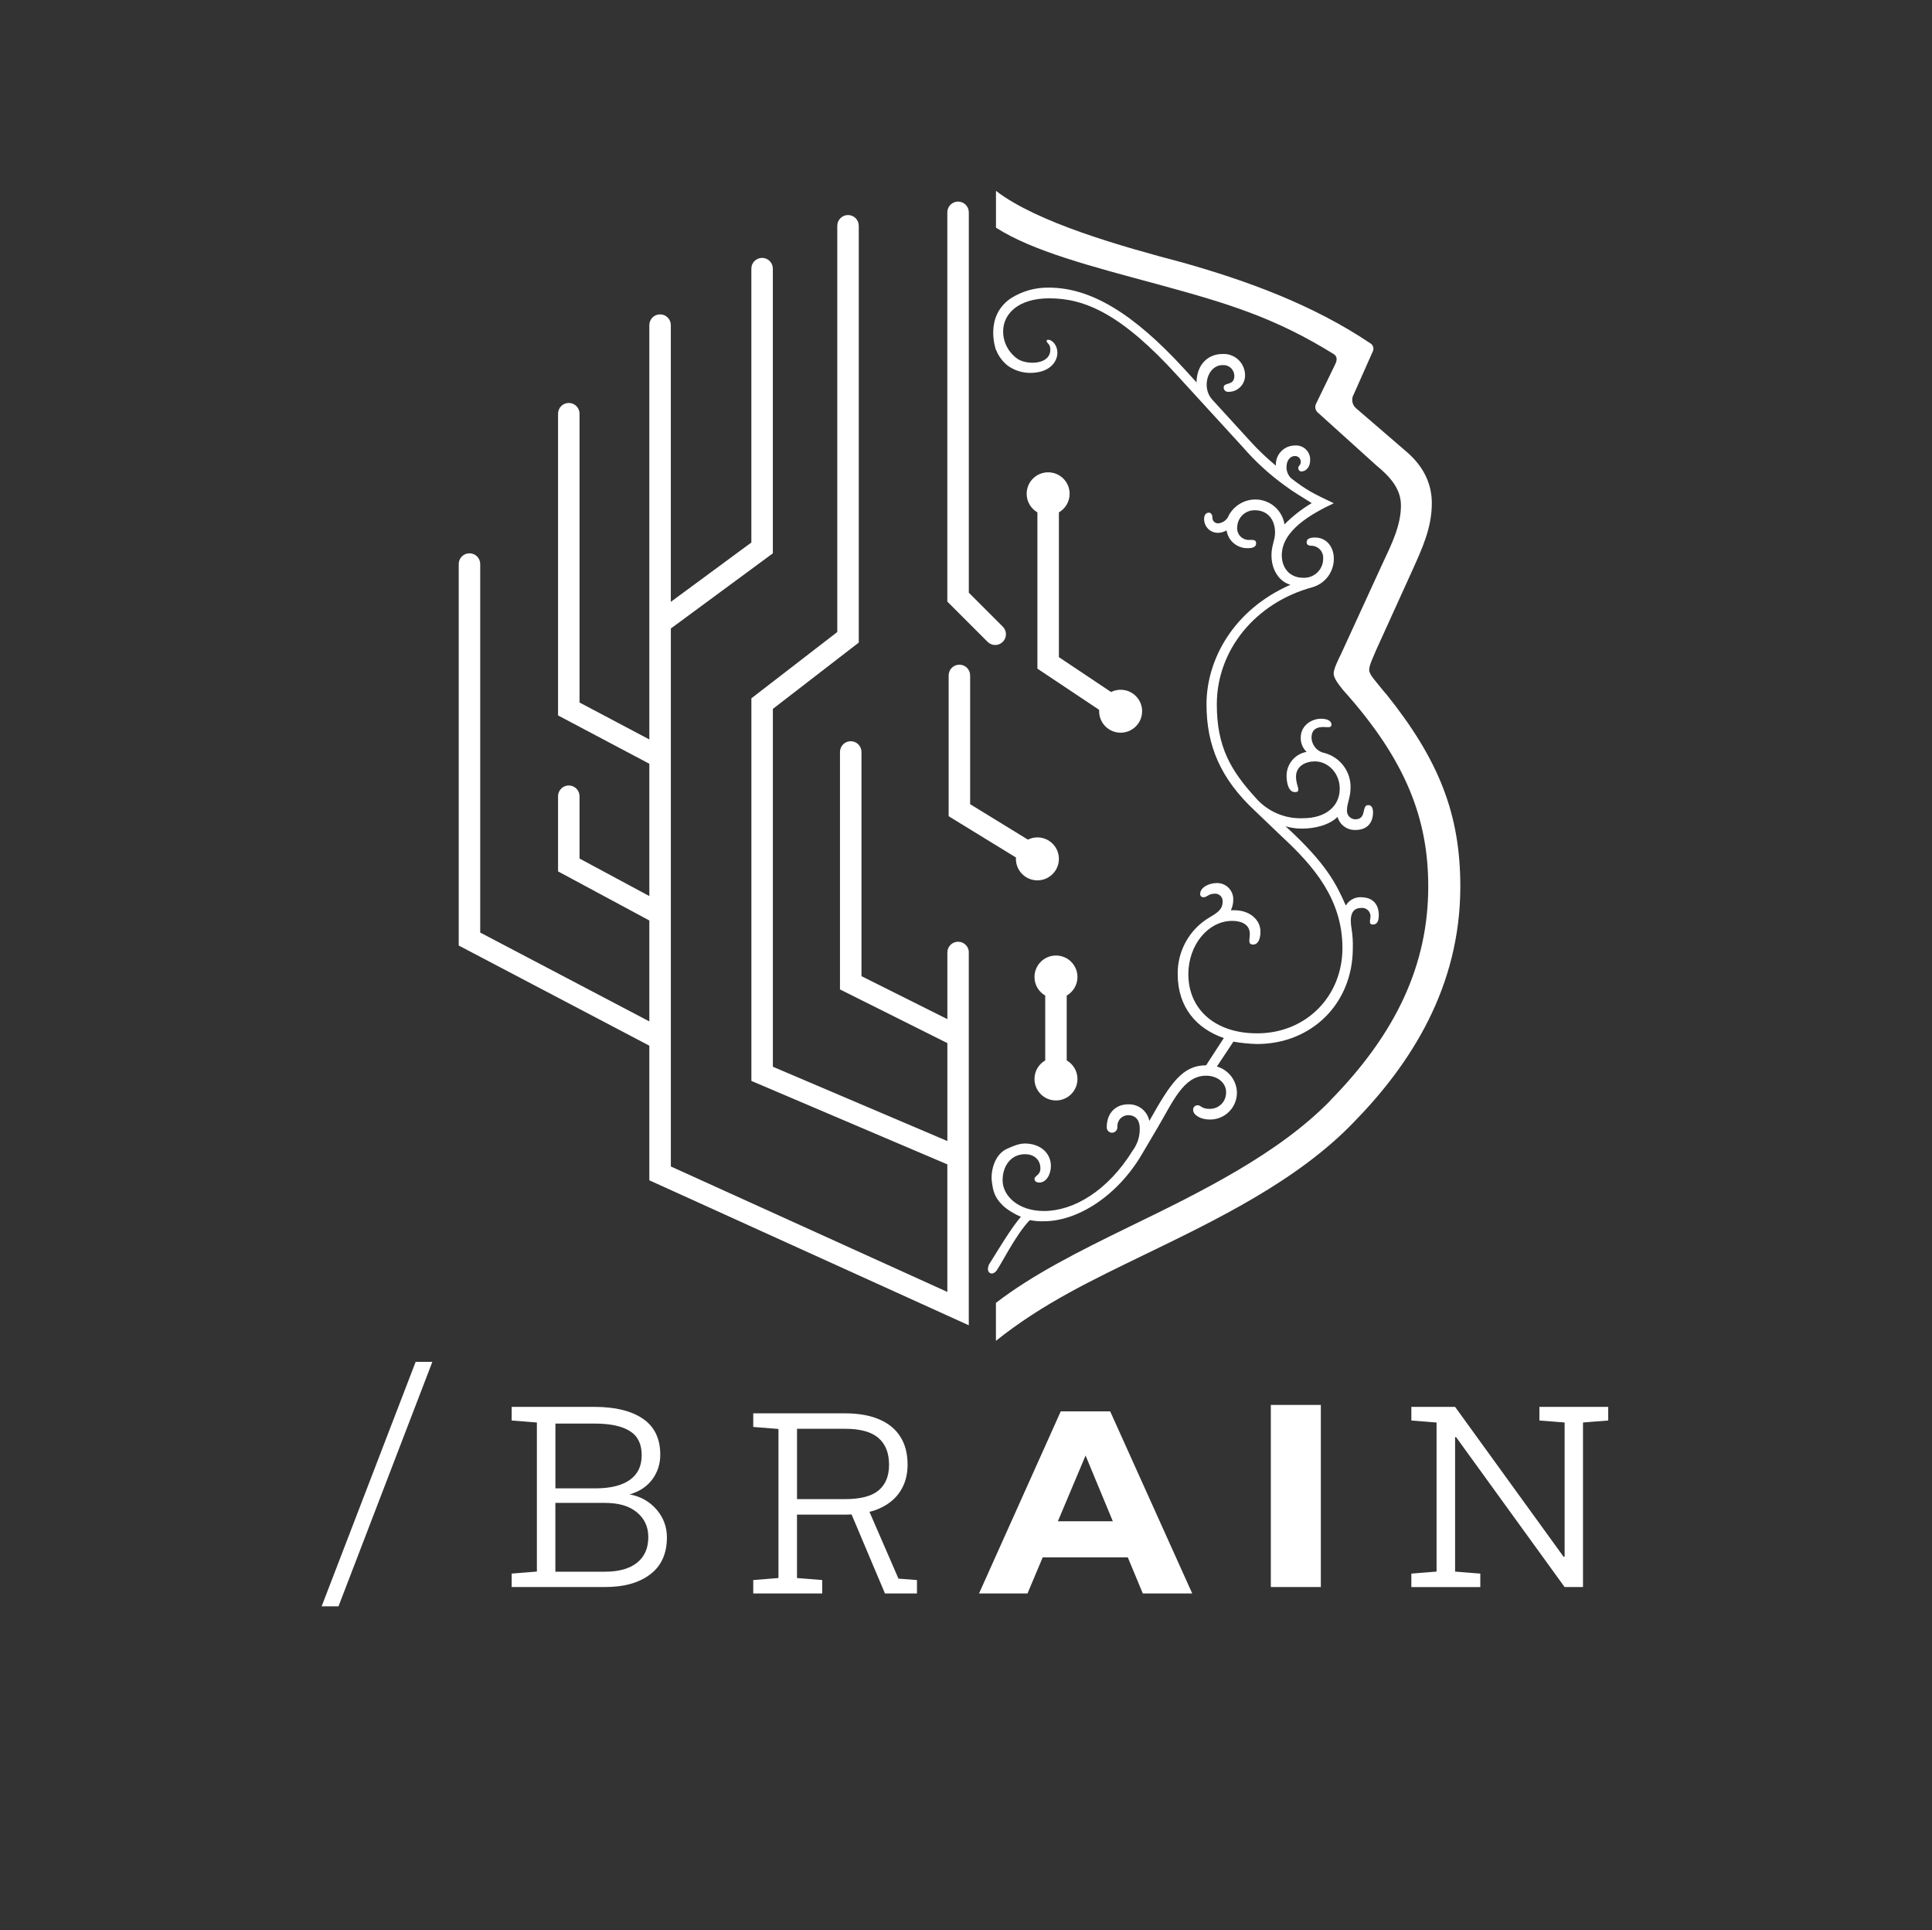 <svg width="901" height="900" viewBox="0 0 901 900" fill="none" xmlns="http://www.w3.org/2000/svg">
<rect x="0" y="0" width="901" height="900" fill="#333333" stroke="none"/>
<path d="M464.11 300.75C462.83 300.75 461.55 300.26 460.57 299.28L441.79 280.5V99.01C441.79 96.25 444.03 94 446.8 94C449.57 94 451.81 96.24 451.81 99.01V276.35L467.66 292.2C469.62 294.16 469.62 297.33 467.66 299.28C466.68 300.26 465.4 300.75 464.12 300.75H464.11Z" fill="white"/>
<path d="M451.8 444.1V617.95L302.82 550.35V487.58L213.93 440.88V263C213.93 260.23 216.17 257.99 218.94 257.99C221.71 257.99 223.95 260.23 223.95 263V434.83L302.82 476.26V429.2L260.25 406.31V371.26C260.25 368.49 262.49 366.25 265.26 366.25C268.03 366.25 270.27 368.49 270.27 371.26V400.32L302.82 417.82V356.12L260.25 333.59V192.9C260.25 190.13 262.49 187.89 265.26 187.89C268.03 187.89 270.27 190.13 270.27 192.9V327.57L302.82 344.79V151.59C302.82 148.82 305.06 146.58 307.83 146.58C310.6 146.58 312.84 148.82 312.84 151.59V280.63L350.4 252.96V125.26C350.4 122.49 352.64 120.25 355.41 120.25C358.18 120.25 360.42 122.49 360.42 125.26V258.01L312.85 293.06V543.9L441.8 602.4V542.93L350.41 504.01V325.61L390.47 294.69V105.28C390.47 102.51 392.71 100.27 395.48 100.27C398.25 100.27 400.49 102.51 400.49 105.28V299.62L360.43 330.54V497.4L441.81 532.05V486.38L391.73 461.35V350.63C391.73 347.86 393.97 345.62 396.74 345.62C399.51 345.62 401.75 347.86 401.75 350.63V455.17L441.81 475.2V444.12C441.81 441.35 444.05 439.11 446.82 439.11C449.59 439.11 451.83 441.35 451.83 444.12L451.8 444.1Z" fill="white"/>
<path d="M634.73 418.31L634.88 418.35C633.43 418.27 631.98 418.59 630.71 419.28C629.43 419.96 628.37 420.98 627.63 422.23C623.22 412.31 618.82 402.92 599.52 385.26C602.02 386.02 604.62 386.39 607.24 386.36C613.31 386.36 619.93 384.69 623.77 380.91C624.27 382.7 625.36 384.28 626.87 385.39C628.37 386.49 630.2 387.05 632.06 387C638.11 387 640.32 383.13 640.32 378.72C640.32 377.05 639.76 375.4 638.1 375.4C634.8 375.4 637.57 382.02 632.05 382.02C631.49 382.02 630.95 381.9 630.44 381.66C629.94 381.43 629.48 381.09 629.12 380.68C628.76 380.25 628.48 379.76 628.32 379.23C628.16 378.7 628.11 378.14 628.17 377.6C628.17 374.86 629.82 371.53 629.82 367.66C630.01 363.93 628.89 360.25 626.68 357.25C624.47 354.23 621.3 352.07 617.7 351.11C616.03 350.79 614.51 349.9 613.41 348.6C612.31 347.28 611.68 345.65 611.64 343.94C611.64 339.53 614.94 338.99 617.07 338.99C619.2 338.99 620.94 339.53 620.94 337.89C620.94 336.25 619.29 335.13 615.98 335.13C612.13 335.13 606.61 337.89 606.61 343.95C606.57 345.19 606.8 346.42 607.27 347.56C607.75 348.7 608.45 349.74 609.36 350.58C606.76 351.03 604.39 352.39 602.68 354.41C600.97 356.43 600.01 358.99 600 361.64C600 365.49 601.09 369.34 603.87 369.34C607.17 369.34 604.4 366.58 604.4 362.17C604.4 357.22 608.81 355.02 613.24 355.02C619.3 355.02 624.8 360.47 624.8 367.72C624.8 376 618.18 381.52 607.71 381.52C603.54 381.71 599.39 380.95 595.55 379.3C591.72 377.65 588.32 375.16 585.59 372.01C574 359.3 567.47 348.28 567.47 328.44C567.47 303.03 585.59 280.96 612.11 273.8C614.98 272.96 617.5 271.22 619.3 268.83C621.08 266.44 622.05 263.53 622.04 260.54C622.04 255.09 618.73 250.63 613.23 250.63C611.01 250.63 609.36 251.16 609.36 252.82C609.36 254.48 611.01 254.48 612.11 254.48C613.57 254.64 614.9 255.37 615.82 256.5C616.75 257.63 617.19 259.08 617.07 260.54C617.07 261.75 616.82 262.94 616.34 264.05C615.86 265.17 615.17 266.16 614.29 266.99C613.4 267.83 612.36 268.46 611.23 268.88C610.1 269.29 608.89 269.46 607.68 269.4C601.63 269.4 597.77 264.99 597.77 258.91C597.77 247.33 611.56 239.59 622.03 234.65C612.65 230.23 609.34 228.57 602.18 223.05C601.45 222.35 600.86 221.5 600.49 220.57C600.1 219.63 599.93 218.62 599.98 217.61C599.98 214.85 601.63 212.63 603.83 212.63C604.2 212.62 604.56 212.67 604.91 212.8C605.26 212.93 605.57 213.13 605.83 213.4C606.1 213.65 606.29 213.97 606.43 214.32C606.56 214.67 606.62 215.02 606.6 215.4C606.6 217.05 605.48 217.05 605.48 218.16C605.45 218.39 605.47 218.61 605.55 218.82C605.62 219.03 605.74 219.23 605.9 219.39C606.06 219.55 606.26 219.68 606.47 219.75C606.68 219.82 606.92 219.84 607.13 219.8C608.25 219.8 611 218.71 611 214.35C611.01 213.43 610.84 212.52 610.48 211.67C610.12 210.82 609.58 210.06 608.9 209.44C608.22 208.82 607.43 208.34 606.55 208.05C605.69 207.76 604.76 207.65 603.84 207.73C602.63 207.73 601.45 207.98 600.33 208.46C599.23 208.94 598.23 209.64 597.41 210.52C596.57 211.4 595.94 212.43 595.52 213.58C595.12 214.71 594.94 215.92 595.02 217.13C590.7 213.57 586.65 209.69 582.89 205.55L565.25 186.23C560.29 180.78 563.04 170.24 570.21 170.24C570.9 170.19 571.59 170.28 572.24 170.51C572.89 170.74 573.49 171.09 573.99 171.56C574.5 172.02 574.91 172.6 575.19 173.22C575.48 173.84 575.63 174.54 575.64 175.23C575.64 180.18 570.67 177.97 570.67 180.68C570.67 180.96 570.72 181.25 570.83 181.5C570.95 181.77 571.11 182 571.32 182.19C571.53 182.39 571.79 182.54 572.06 182.62C572.33 182.71 572.62 182.74 572.9 182.71C573.96 182.72 575.03 182.51 576.01 182.09C576.98 181.68 577.87 181.05 578.59 180.28C579.32 179.5 579.88 178.58 580.22 177.57C580.58 176.56 580.71 175.48 580.62 174.42C580.47 171.79 579.29 169.33 577.32 167.57C575.35 165.82 572.78 164.91 570.15 165.06C562.9 165.06 558.03 170.51 558.03 178.32L552.5 172.24C528.25 145.75 508.42 134.11 489.06 134.11C482.82 134.02 476.69 135.74 471.42 139.09C458.76 147.7 464.48 163.21 464.48 163.21C464.49 163.18 464.51 163.14 464.52 163.12C465.66 166.07 467.59 168.65 470.09 170.59C471.28 171.48 473.78 172.73 475.22 173.09C476.91 173.62 478.66 173.87 480.44 173.87C489.79 173.87 493.13 168.42 493.13 164.49C493.13 161.18 490.91 158.42 488.72 158.42C488.18 158.42 487.62 158.99 488.72 160.09C489.08 160.45 489.37 160.87 489.56 161.34C489.75 161.82 489.8 162.32 489.81 162.83C490.06 170.23 478.79 170.23 474.57 167.36C471.32 165.16 467.82 160.64 467.82 154.55C467.82 146.27 474.98 139.1 489.32 139.1C505.85 139.1 522.95 146.27 549.42 175.51L579.73 208.63C585.47 215.23 591.95 221.17 599.04 226.3C603.45 229.62 607.3 231.75 611.73 234.59C607.09 237.33 602.83 240.66 599.04 244.5C598.52 241.23 596.85 238.26 594.31 236.13C591.77 233.99 588.56 232.85 585.25 232.9C582.77 232.94 580.35 233.63 578.22 234.91C576.09 236.19 574.33 238.01 573.12 240.17C572.75 241.21 572.08 242.14 571.21 242.81C570.33 243.5 569.28 243.91 568.18 244.03C567.81 244.04 567.44 243.99 567.09 243.86C566.74 243.73 566.44 243.53 566.17 243.26C565.9 242.99 565.7 242.69 565.57 242.33C565.45 241.98 565.4 241.63 565.41 241.25C565.41 240.16 564.85 239.04 563.76 239.04C562.1 239.04 561.55 240.7 561.55 241.8C561.51 242.68 561.66 243.55 561.98 244.38C562.3 245.2 562.79 245.95 563.41 246.57C564.02 247.19 564.77 247.67 565.59 247.99C566.41 248.32 567.29 248.47 568.17 248.43C569.53 248.39 570.85 248 572.02 247.31C572.38 249.67 573.57 251.83 575.41 253.35C577.24 254.86 579.57 255.67 581.95 255.6C584.16 255.6 585.8 255.06 585.8 253.39C585.8 251.72 584.7 251.74 583.05 251.74C582.23 251.83 581.39 251.75 580.62 251.47C579.84 251.2 579.12 250.77 578.53 250.17C577.96 249.59 577.51 248.88 577.24 248.1C576.97 247.32 576.88 246.48 576.99 245.66C577.07 243.55 577.97 241.54 579.53 240.09C581.07 238.64 583.13 237.86 585.24 237.92C590.77 237.92 594.63 241.79 594.63 248.41C594.63 251.73 592.96 254.47 592.96 258.88C592.96 265.51 596.28 271.03 601.8 272.68C575.33 284.26 562.66 307.44 562.66 328.43C562.66 347.72 569.28 363.17 585.25 378.07L597.94 390.21C612.82 404.01 626.05 419.43 626.05 442.07C626.05 464.71 608.96 481.82 586.35 481.82H586.15C566.86 481.82 554.2 470.78 554.2 454.23C554.2 440.43 563.57 429.39 574.59 429.39C578.99 429.39 582.85 431.05 582.85 435.46C582.85 438.21 581.75 440.43 584.5 440.43C586.15 440.43 587.82 438.78 587.82 434.35C587.82 428.9 582.85 424.43 575.69 424.43H574.02C574.78 422.88 575.15 421.18 575.14 419.45C575.17 418.44 574.98 417.42 574.6 416.47C574.23 415.53 573.66 414.66 572.94 413.95C572.22 413.22 571.36 412.66 570.42 412.28C569.48 411.91 568.45 411.72 567.44 411.75C563.57 411.75 559.72 413.96 559.72 416.72C559.68 416.95 559.71 417.17 559.77 417.38C559.85 417.59 559.97 417.79 560.13 417.95C560.29 418.11 560.49 418.23 560.7 418.3C560.91 418.37 561.14 418.39 561.36 418.35C563.01 418.35 563.57 416.72 566.33 416.72C566.85 416.65 567.37 416.72 567.86 416.89C568.36 417.06 568.8 417.34 569.18 417.71C569.55 418.08 569.83 418.52 570 419.03C570.17 419.52 570.23 420.05 570.17 420.57C570.17 424.44 566.86 426.02 564.11 427.74C559.51 430.44 555.71 434.32 553.1 438.98C550.48 443.63 549.15 448.9 549.23 454.24C549.23 469.69 558.05 479.65 570.73 484.02L562.47 496.73C551.44 496.73 545.91 505.02 536 522.66C535.55 520.4 534.29 518.38 532.48 516.96C530.66 515.54 528.39 514.82 526.09 514.93C520.02 514.93 516.15 519.34 516.15 525.42C516.08 526.08 516.28 526.74 516.69 527.25C517.1 527.75 517.7 528.09 518.35 528.17C518.72 528.2 519.09 528.13 519.44 528.01C519.77 527.88 520.09 527.68 520.36 527.41C520.61 527.16 520.81 526.84 520.94 526.51C521.07 526.16 521.13 525.79 521.11 525.42C521.06 524.73 521.15 524.04 521.38 523.39C521.61 522.74 521.95 522.14 522.42 521.62C522.88 521.12 523.46 520.7 524.08 520.42C524.72 520.14 525.4 519.98 526.09 519.98C529.94 519.98 531.52 522.73 531.52 526.04C531.64 529.81 530.47 533.51 528.2 536.53C516.64 555.27 500.64 564.67 486.88 564.67C474.72 564.67 467.57 557.5 467.57 550.32C467.57 543.69 471.42 538.18 478.04 538.18C482.45 538.18 485.2 540.94 485.2 544.78C485.2 548.1 482.45 548.1 482.45 549.76C482.45 550.86 483.55 551.41 484.66 551.41C487.98 551.41 490.09 547.57 490.09 543.69C490.09 537.62 485.13 533.2 477.97 533.2C475.06 533.2 472.44 534.44 469.77 535.59C463.78 538.18 461.98 546.11 462.53 550.7C463.09 555.36 463.78 558.21 467.54 561.97C469.68 564.11 473.68 566.4 476.1 567.35C471.57 572.56 464.51 584.39 464.5 584.37L461.28 589.51C461.28 589.51 460.03 592.01 461.28 593.27C462.53 594.52 464.01 593.31 464.5 592.77C466.29 590.77 473.81 575.37 480.28 568.9C482.46 569.35 484.68 569.54 486.9 569.44C502.33 569.44 521.07 557.86 532.66 538L539.82 525.86C546.98 513.73 551.95 501.58 562.42 501.58C567.87 501.58 571.8 504.91 571.8 509.3C571.81 510.34 571.64 511.35 571.26 512.29C570.89 513.25 570.32 514.11 569.6 514.83C568.87 515.56 568.01 516.13 567.06 516.5C566.12 516.89 565.09 517.07 564.07 517.04C560.22 517.04 560.22 515.38 558.64 515.38C558.35 515.35 558.04 515.38 557.76 515.49C557.48 515.6 557.23 515.76 557.02 515.97C556.81 516.17 556.65 516.42 556.54 516.7C556.43 516.99 556.39 517.28 556.43 517.58C556.43 519.8 559.74 522.02 564.15 522.02C565.82 522.05 567.48 521.74 569.04 521.1C570.59 520.48 572 519.55 573.19 518.35C574.37 517.17 575.3 515.76 575.93 514.21C576.57 512.66 576.87 510.98 576.85 509.31C576.76 506.59 575.8 503.94 574.13 501.78C572.44 499.63 570.13 498.06 567.5 497.3L575.21 485.7C578.85 486.34 582.53 486.7 586.22 486.8C611.6 486.8 630.89 468.03 630.89 442.1C630.98 439.15 630.8 436.2 630.35 433.28C629.25 427.21 630.35 423.36 634.76 423.36C635.3 423.29 635.86 423.33 636.38 423.49C636.91 423.66 637.4 423.93 637.81 424.29C638.22 424.66 638.57 425.1 638.79 425.61C639.03 426.11 639.15 426.66 639.15 427.22C639.15 428.87 638.05 431.09 640.25 431.09C643.01 431.09 643.01 427.77 643.01 426.68C643.01 421.7 640.25 418.38 634.75 418.38L634.73 418.31ZM646.33 323.42H646.24C641.3 317.32 638.53 314.56 638.53 312.37C638.53 310.18 640.18 306.92 641.83 302.98L658.37 266.57C663.34 255.53 667.74 246.15 667.74 234.58C667.74 226.29 664.44 218.01 656.18 210.84L632.46 190.41C631.52 189.63 630.88 188.52 630.68 187.31C630.48 186.09 630.72 184.84 631.36 183.79L640.18 163.93C640.53 163.27 640.61 162.5 640.39 161.78C640.19 161.06 639.73 160.45 639.07 160.08C612.06 141.92 581.19 130.82 551.96 122.54C522.82 114.85 483.81 103.85 464.48 89V106.15C481.57 117.14 509.08 124.24 539.89 132.56C572.4 141.41 594.47 148.01 622.03 165.13C623.68 166.22 623.68 167.89 622.56 170.1L613.75 188.26C613.44 188.88 613.32 189.59 613.43 190.28C613.52 190.97 613.84 191.62 614.32 192.13L641.78 216.93C648.4 222.38 653.34 227.96 653.34 235.7C653.34 245.08 648.94 253.85 644.53 263.26L625.28 305.21C624.18 307.42 621.96 311.84 621.96 314.04C621.96 316.24 624.18 319 626.37 321.77C656.16 354.87 666.07 382.45 666.07 413.36C666.07 449.67 651.19 481.79 620.31 513.2L620.36 513.23C596.11 538.06 560.28 555.71 526.1 572.28C503.53 583.29 481.54 594.3 464.46 607.51V625.2C486.49 607.56 510.17 596.53 532.74 585.51C566.91 568.96 604.97 550.75 631.42 523.18C657.89 496.11 681.03 460.25 681.03 413.36C681.03 379.68 671.12 354.31 646.3 323.41L646.33 323.42Z" fill="white"/>
<path d="M532.63 331.63C532.63 337.16 528.15 341.64 522.61 341.64C517.07 341.64 512.59 337.16 512.59 331.63C512.59 331.42 512.6 331.2 512.62 331L483.8 311.77V238.9C480.81 237.19 478.79 233.94 478.79 230.24C478.79 224.71 483.27 220.23 488.81 220.23C494.35 220.23 498.83 224.71 498.83 230.24C498.83 233.95 496.81 237.19 493.82 238.9V306.42L518.16 322.67C519.5 321.99 521.01 321.62 522.62 321.62C528.15 321.62 532.64 326.1 532.64 331.63H532.63Z" fill="white"/>
<path d="M502.48 503.11C502.48 508.64 498 513.12 492.46 513.12C486.92 513.12 482.44 508.64 482.44 503.11C482.44 499.4 484.46 496.16 487.45 494.45V464.21C484.46 462.5 482.44 459.25 482.44 455.55C482.44 450.02 486.92 445.54 492.46 445.54C498 445.54 502.48 450.02 502.48 455.55C502.48 459.26 500.46 462.5 497.47 464.21V494.45C500.46 496.16 502.48 499.41 502.48 503.11Z" fill="white"/>
<path d="M493.82 400.48C493.82 406.01 489.34 410.49 483.8 410.49C478.26 410.49 473.78 406.01 473.78 400.48C473.78 400.27 473.79 400.05 473.81 399.84L442.41 380.59V314.94C442.41 312.17 444.65 309.93 447.42 309.93C450.19 309.93 452.43 312.17 452.43 314.94V374.98L479.37 391.5C480.71 390.84 482.21 390.46 483.8 390.46C489.33 390.46 493.82 394.94 493.82 400.47V400.48Z" fill="white"/>
<path d="M193.84 635.01L150 749H157.86L201.63 635.01H193.84ZM306.17 703.86C302.95 700.12 298.77 697.76 293.63 696.8C298.15 695.5 301.65 693.2 304.16 689.88C306.66 686.51 307.92 682.65 307.92 678.28C307.92 670.82 305.23 665.25 299.85 661.54C294.45 657.85 286.92 656 277.2 656H238.62V662.35L250.38 663.28V732.79L238.62 733.73V740H282.17C291.07 740 298.08 738.03 303.23 734.09C308.43 730.15 311.02 724.4 311.02 716.85C311.02 711.96 309.42 707.63 306.19 703.87L306.17 703.86ZM259.01 663.78H277.19C284.59 663.78 290.12 664.96 293.78 667.31C297.44 669.61 299.26 673.34 299.26 678.49C299.26 683.64 297.44 687.31 293.84 689.96C290.28 692.55 285.1 693.9 278.27 693.99H259.02V663.79L259.01 663.78ZM297.09 728.67C293.57 731.46 288.6 732.85 282.15 732.85H259V700.77H282.15C288.55 700.77 293.51 702.23 297.01 705.16C300.57 708.09 302.34 711.94 302.34 716.7C302.34 721.89 300.59 725.87 297.08 728.67H297.09ZM592.66 655.09V739.99H615.98V655.09H592.66ZM717.91 656V662.35L729.67 663.28V725.8L729.23 725.94L678.6 656.01H658.19V662.36L669.95 663.29V732.8L658.19 733.74V740.01H690.35V733.74L678.59 732.8V670.15L679.03 670.07L729.66 740H738.24V663.28L750 662.35V656H717.91Z" fill="white"/>
<path d="M494.69 658.09L456.58 742.99H479.18L486.27 726.17H525.96L532.95 742.99H556L517.74 658.09H494.69ZM493.35 709.33L506.26 678.69L518.97 709.33H493.35Z" fill="white"/>
<path d="M419 736.07L405.48 704.94C407.17 704.53 408.75 703.99 410.2 703.34C414.53 701.37 417.77 698.66 419.94 695.19C422.16 691.69 423.26 687.6 423.26 682.94C423.26 677.8 422.13 673.45 419.87 669.9C417.62 666.33 414.32 663.64 409.99 661.81C405.66 659.94 400.35 659.01 394.05 659.01H351.28V665.36L363.04 666.29V735.8L351.28 736.74V743.01H383.44V736.74L371.68 735.8V706.25H394.04C395.1 706.25 396.14 706.22 397.14 706.16L412.71 743.01H427.63V736.74L418.98 736.09L419 736.07ZM371.69 699.02V666.21H394.05C401.21 666.21 406.43 667.65 409.7 670.53C412.97 673.37 414.61 677.5 414.61 682.93C414.61 688.36 412.97 692.23 409.7 694.97C406.48 697.66 401.26 699.01 394.05 699.01H371.69V699.02Z" fill="white"/>
</svg>
